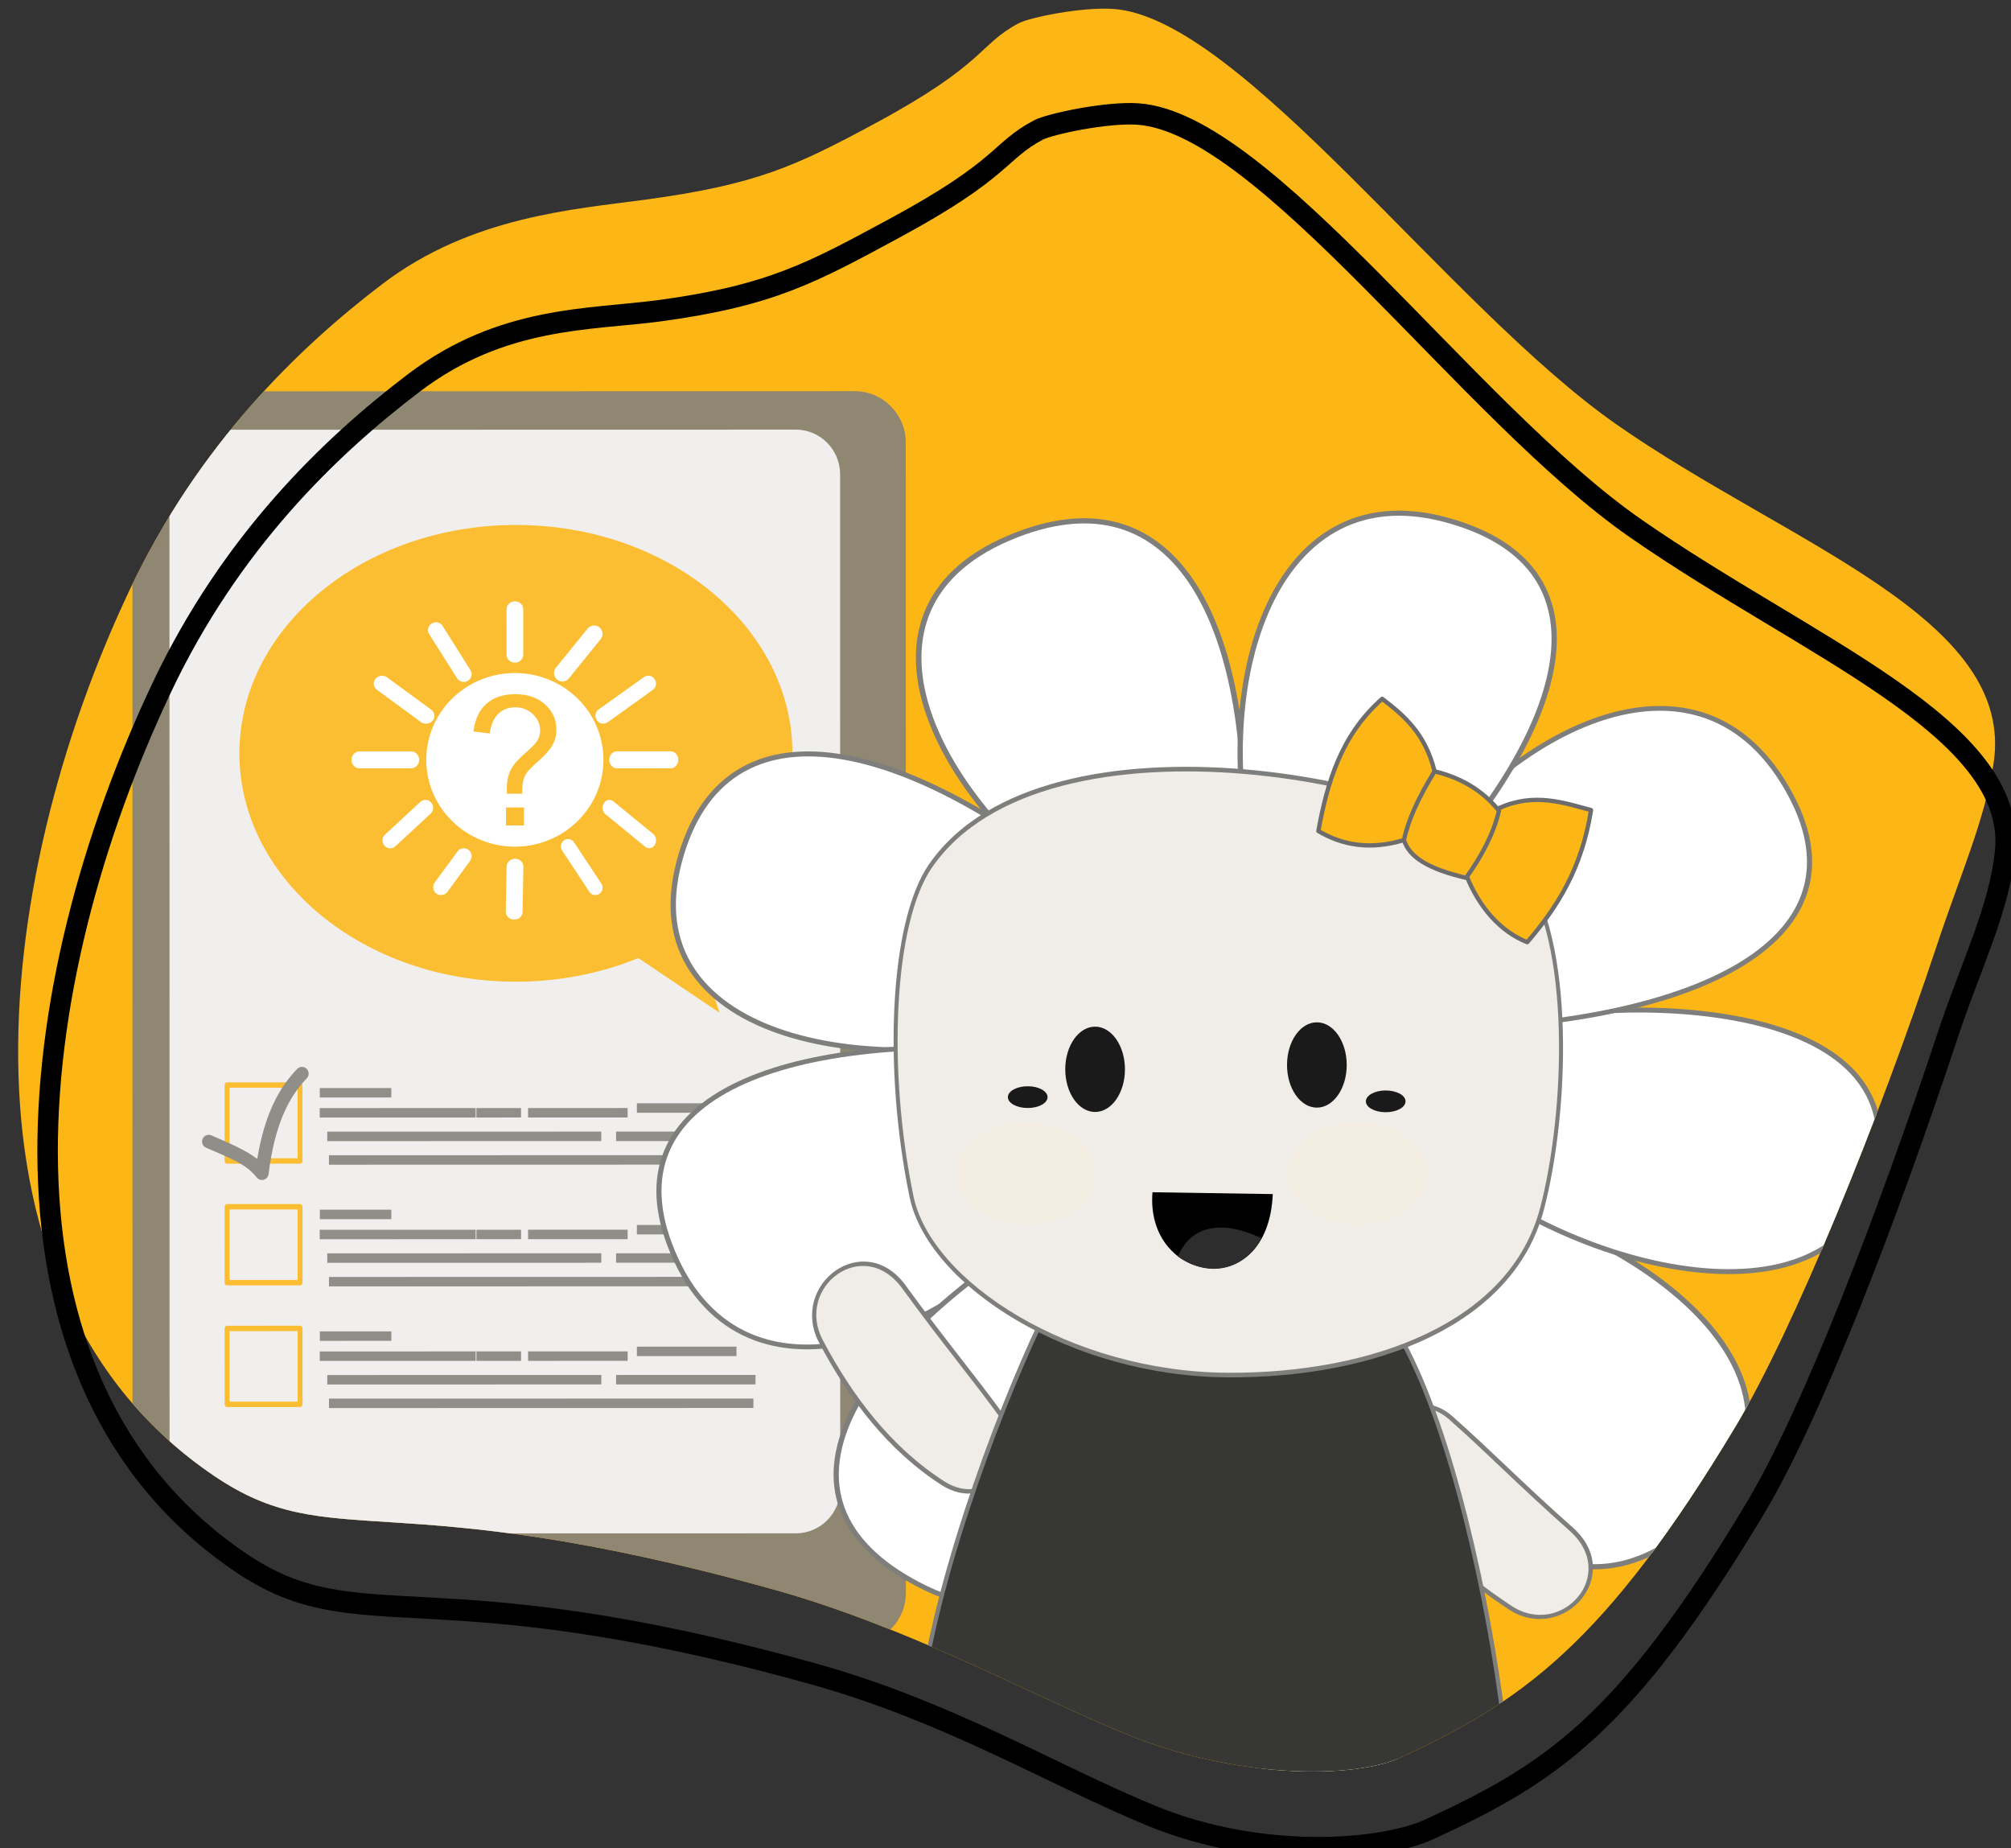 <?xml version="1.0" encoding="UTF-8" standalone="no"?>
<!DOCTYPE svg PUBLIC "-//W3C//DTD SVG 1.1//EN" "http://www.w3.org/Graphics/SVG/1.1/DTD/svg11.dtd">
<svg width="100%" height="100%" viewBox="0 0 234 215" version="1.1" xmlns="http://www.w3.org/2000/svg" xmlns:xlink="http://www.w3.org/1999/xlink" xml:space="preserve" xmlns:serif="http://www.serif.com/" style="fill-rule:evenodd;clip-rule:evenodd;stroke-linecap:round;stroke-linejoin:round;stroke-miterlimit:1.5;">
    <rect x="0" y="0" width="234" height="215" fill="#333333" stroke="none"/>
    <g transform="matrix(1,0,0,1,-9727.88,-17.241)">
        <g transform="matrix(1.815,0,0,1,-6425.26,0)">
            <g transform="matrix(0.052,0,0,0.095,9048.76,-273.755)">
                <g transform="matrix(3.183,0.107,-0.112,3.313,-4091.2,-1820.37)">
                    <path d="M588.522,1559.9C556.52,1584.77 519.263,1621.69 494.623,1675.98C444.262,1786.95 432.256,1938.27 538.754,2002.19C585.534,2030.27 606.049,2002.32 756.419,2037.09C809.28,2049.31 855.449,2072.06 894.462,2085.97C937.988,2101.49 983.864,2099.84 1001.6,2091.3C1047.41,2069.25 1079.05,2046.89 1126.83,1964.78C1147.92,1928.53 1177.99,1850.77 1198.4,1784.73C1206.43,1758.75 1215.08,1738.47 1217.9,1717.38C1225.18,1662.97 1136.18,1638.77 1067.97,1596.64C1001.4,1555.53 917.135,1451.03 867.627,1449.32C855.44,1448.9 835.385,1453.49 831.181,1455.78C815.869,1464.16 819.281,1470.95 777.053,1494.48C746.346,1511.58 731.596,1518.67 688.759,1525.63C661.862,1530.01 621.961,1533.91 588.522,1559.9Z" style="fill:rgb(252,182,21);"/>
                    <clipPath id="_clip1">
                        <path d="M588.522,1559.9C556.52,1584.77 519.263,1621.69 494.623,1675.98C444.262,1786.95 432.256,1938.27 538.754,2002.19C585.534,2030.27 606.049,2002.32 756.419,2037.09C809.28,2049.31 855.449,2072.06 894.462,2085.97C937.988,2101.49 983.864,2099.84 1001.6,2091.3C1047.41,2069.25 1079.05,2046.89 1126.83,1964.78C1147.92,1928.53 1177.99,1850.77 1198.4,1784.73C1206.43,1758.75 1215.08,1738.47 1217.9,1717.38C1225.18,1662.97 1136.18,1638.77 1067.97,1596.64C1001.4,1555.53 917.135,1451.03 867.627,1449.32C855.44,1448.9 835.385,1453.49 831.181,1455.78C815.869,1464.16 819.281,1470.95 777.053,1494.48C746.346,1511.58 731.596,1518.67 688.759,1525.63C661.862,1530.01 621.961,1533.91 588.522,1559.9Z"/>
                    </clipPath>
                    <g clip-path="url(#_clip1)">
                        <g transform="matrix(2.123,-0.069,0.072,2.04,-8921.34,-1217.59)">
                            <g transform="matrix(1.277,0,0,1,696.58,776.954)">
                                <g transform="matrix(0.956,0,0,1.234,-225.584,-361.756)">
                                    <path d="M3370.7,911.577C3370.7,907.408 3367.28,904.024 3363.07,904.024L3262.88,904.024C3258.67,904.024 3255.25,907.408 3255.25,911.577L3255.25,1080.25C3255.25,1084.42 3258.67,1087.8 3262.88,1087.8L3363.07,1087.8C3367.28,1087.8 3370.7,1084.42 3370.7,1080.25L3370.7,911.577Z" style="fill:rgb(128,128,128);fill-opacity:0.87;"/>
                                </g>
                                <g transform="matrix(0.829,0,0,1.087,193.12,-221.908)">
                                    <path d="M3370.7,911.461C3370.7,907.357 3367.28,904.024 3363.07,904.024L3262.88,904.024C3258.67,904.024 3255.25,907.357 3255.25,911.461L3255.25,1080.37C3255.25,1084.47 3258.67,1087.8 3262.88,1087.8L3363.07,1087.8C3367.28,1087.8 3370.7,1084.47 3370.7,1080.37L3370.7,911.461Z" style="fill:white;fill-opacity:0.87;"/>
                                </g>
                                <g transform="matrix(-1.062,0,0,1.228,6331.24,-491.018)">
                                    <path d="M3229.32,1067.07C3229.32,1048.49 3212.67,1033.41 3192.16,1033.41C3171.66,1033.41 3155.01,1048.49 3155.01,1067.07C3155.01,1077.1 3159.95,1086.6 3168.48,1093L3164.81,1105.31L3175.71,1097.25C3180.83,1099.54 3186.46,1100.73 3192.16,1100.73C3212.67,1100.73 3229.32,1085.64 3229.32,1067.07Z" style="fill:rgb(252,182,21);fill-opacity:0.87;"/>
                                </g>
                                <g transform="matrix(1,0,0,1,-11.258,-19.503)">
                                    <g transform="matrix(0.783,0,0,1.089,450.595,-202.784)">
                                        <rect x="3142.53" y="1011.63" width="13.294" height="12.615" style="fill:none;stroke:rgb(252,182,21);stroke-opacity:0.87;stroke-width:0.9px;"/>
                                    </g>
                                    <g transform="matrix(0.359,0,0,0.788,1790.2,102.254)">
                                        <rect x="3159.41" y="1011.63" width="28.423" height="2.174" style="fill:rgb(144,142,136);"/>
                                    </g>
                                    <g transform="matrix(0.783,0,0,0.788,450.595,105.883)">
                                        <rect x="3159.41" y="1011.63" width="28.423" height="2.174" style="fill:rgb(144,142,136);"/>
                                    </g>
                                    <g transform="matrix(1.376,0,0,0.788,-1421.86,110.152)">
                                        <rect x="3159.41" y="1011.63" width="28.423" height="2.174" style="fill:rgb(144,142,136);"/>
                                    </g>
                                    <g transform="matrix(2.131,0,0,0.788,-3806.97,114.421)">
                                        <rect x="3159.41" y="1011.63" width="28.423" height="2.174" style="fill:rgb(144,142,136);"/>
                                    </g>
                                    <g transform="matrix(0.224,0,0,0.788,2239.07,105.883)">
                                        <rect x="3159.41" y="1011.63" width="28.423" height="2.174" style="fill:rgb(144,142,136);"/>
                                    </g>
                                    <g transform="matrix(0.5,0,0,0.788,1374.44,105.883)">
                                        <rect x="3159.41" y="1011.63" width="28.423" height="2.174" style="fill:rgb(144,142,136);"/>
                                    </g>
                                    <g transform="matrix(0.7,0,0,0.788,755.118,110.152)">
                                        <rect x="3159.41" y="1011.63" width="28.423" height="2.174" style="fill:rgb(144,142,136);"/>
                                    </g>
                                    <g transform="matrix(0.5,0,0,0.788,1389.97,105.027)">
                                        <rect x="3159.41" y="1011.63" width="28.423" height="2.174" style="fill:rgb(144,142,136);"/>
                                    </g>
                                </g>
                                <g transform="matrix(1,0,0,1,-11.258,2.52)">
                                    <g transform="matrix(0.783,0,0,1.089,450.595,-202.784)">
                                        <rect x="3142.53" y="1011.63" width="13.294" height="12.615" style="fill:none;stroke:rgb(252,182,21);stroke-opacity:0.87;stroke-width:0.9px;"/>
                                    </g>
                                    <g transform="matrix(0.359,0,0,0.788,1790.2,102.254)">
                                        <rect x="3159.41" y="1011.63" width="28.423" height="2.174" style="fill:rgb(144,142,136);"/>
                                    </g>
                                    <g transform="matrix(0.783,0,0,0.788,450.595,105.883)">
                                        <rect x="3159.41" y="1011.63" width="28.423" height="2.174" style="fill:rgb(144,142,136);"/>
                                    </g>
                                    <g transform="matrix(1.376,0,0,0.788,-1421.86,110.152)">
                                        <rect x="3159.41" y="1011.63" width="28.423" height="2.174" style="fill:rgb(144,142,136);"/>
                                    </g>
                                    <g transform="matrix(2.131,0,0,0.788,-3806.97,114.421)">
                                        <rect x="3159.41" y="1011.63" width="28.423" height="2.174" style="fill:rgb(144,142,136);"/>
                                    </g>
                                    <g transform="matrix(0.224,0,0,0.788,2239.07,105.883)">
                                        <rect x="3159.41" y="1011.63" width="28.423" height="2.174" style="fill:rgb(144,142,136);"/>
                                    </g>
                                    <g transform="matrix(0.5,0,0,0.788,1374.44,105.883)">
                                        <rect x="3159.41" y="1011.63" width="28.423" height="2.174" style="fill:rgb(144,142,136);"/>
                                    </g>
                                    <g transform="matrix(0.7,0,0,0.788,755.118,110.152)">
                                        <rect x="3159.41" y="1011.63" width="28.423" height="2.174" style="fill:rgb(144,142,136);"/>
                                    </g>
                                    <g transform="matrix(0.5,0,0,0.788,1389.97,105.027)">
                                        <rect x="3159.41" y="1011.63" width="28.423" height="2.174" style="fill:rgb(144,142,136);"/>
                                    </g>
                                </g>
                                <g transform="matrix(1,0,0,1,-11.258,24.543)">
                                    <g transform="matrix(0.783,0,0,1.089,450.595,-202.784)">
                                        <rect x="3142.53" y="1011.63" width="13.294" height="12.615" style="fill:none;stroke:rgb(252,182,21);stroke-opacity:0.87;stroke-width:0.9px;"/>
                                    </g>
                                    <g transform="matrix(0.359,0,0,0.788,1790.2,102.254)">
                                        <rect x="3159.41" y="1011.63" width="28.423" height="2.174" style="fill:rgb(144,142,136);"/>
                                    </g>
                                    <g transform="matrix(0.783,0,0,0.788,450.595,105.883)">
                                        <rect x="3159.41" y="1011.63" width="28.423" height="2.174" style="fill:rgb(144,142,136);"/>
                                    </g>
                                    <g transform="matrix(1.376,0,0,0.788,-1421.86,110.152)">
                                        <rect x="3159.41" y="1011.63" width="28.423" height="2.174" style="fill:rgb(144,142,136);"/>
                                    </g>
                                    <g transform="matrix(2.131,0,0,0.788,-3806.97,114.421)">
                                        <rect x="3159.41" y="1011.63" width="28.423" height="2.174" style="fill:rgb(144,142,136);"/>
                                    </g>
                                    <g transform="matrix(0.224,0,0,0.788,2239.07,105.883)">
                                        <rect x="3159.41" y="1011.63" width="28.423" height="2.174" style="fill:rgb(144,142,136);"/>
                                    </g>
                                    <g transform="matrix(0.5,0,0,0.788,1374.44,105.883)">
                                        <rect x="3159.41" y="1011.63" width="28.423" height="2.174" style="fill:rgb(144,142,136);"/>
                                    </g>
                                    <g transform="matrix(0.7,0,0,0.788,755.118,110.152)">
                                        <rect x="3159.41" y="1011.63" width="28.423" height="2.174" style="fill:rgb(144,142,136);"/>
                                    </g>
                                    <g transform="matrix(0.5,0,0,0.788,1389.97,105.027)">
                                        <rect x="3159.41" y="1011.63" width="28.423" height="2.174" style="fill:rgb(144,142,136);"/>
                                    </g>
                                </g>
                                <g transform="matrix(0.783,0,0,1,450.035,-110.67)">
                                    <path d="M3125.03,1001.38C3128.85,1003.08 3132.17,1004.12 3134.26,1006.76C3134.57,1007.15 3135.08,1007.31 3135.55,1007.18C3136.02,1007.05 3136.37,1006.64 3136.43,1006.15C3137.53,997.222 3140.12,992.193 3143.39,988.823C3143.86,988.34 3143.85,987.567 3143.36,987.098C3142.88,986.63 3142.11,986.641 3141.64,987.124C3138.4,990.458 3135.7,995.26 3134.36,1003.44C3132.14,1001.69 3129.26,1000.59 3126.02,999.152C3125.4,998.88 3124.68,999.158 3124.41,999.773C3124.13,1000.39 3124.41,1001.11 3125.03,1001.38Z" style="fill:rgb(144,142,136);"/>
                                </g>
                                <g transform="matrix(1.713,0,0,2.178,-4735.8,-3118.62)">
                                    <path d="M4480.81,1817.47L4480.74,1821.21C4480.74,1821.58 4481.05,1821.88 4481.43,1821.88C4481.82,1821.89 4482.14,1821.6 4482.14,1821.24L4482.21,1817.49C4482.22,1817.13 4481.91,1816.83 4481.52,1816.82C4481.14,1816.82 4480.82,1817.11 4480.81,1817.47ZM4485.44,1816.15L4487.71,1819.58C4487.9,1819.86 4488.27,1819.93 4488.54,1819.74C4488.82,1819.55 4488.89,1819.16 4488.7,1818.88L4486.43,1815.46C4486.25,1815.18 4485.87,1815.1 4485.6,1815.29C4485.33,1815.49 4485.26,1815.87 4485.44,1816.15ZM4476.72,1816.22L4474.82,1818.8C4474.61,1819.09 4474.67,1819.5 4474.96,1819.72C4475.25,1819.93 4475.66,1819.87 4475.88,1819.58L4477.77,1817C4477.99,1816.7 4477.93,1816.3 4477.63,1816.08C4477.34,1815.87 4476.93,1815.93 4476.72,1816.22ZM4489.05,1813.13L4492.36,1815.83C4492.62,1816.04 4492.97,1815.97 4493.16,1815.68C4493.34,1815.38 4493.28,1814.97 4493.02,1814.76L4489.71,1812.06C4489.45,1811.85 4489.1,1811.91 4488.91,1812.21C4488.73,1812.51 4488.79,1812.92 4489.05,1813.13ZM4473.62,1812.1L4470.69,1814.81C4470.42,1815.05 4470.4,1815.47 4470.64,1815.74C4470.88,1816.01 4471.28,1816.03 4471.54,1815.79L4474.48,1813.08C4474.74,1812.84 4474.77,1812.42 4474.53,1812.15C4474.29,1811.88 4473.89,1811.86 4473.62,1812.1ZM4481.51,1801.39C4485.58,1801.39 4488.88,1804.62 4488.88,1808.61C4488.88,1812.58 4485.58,1815.82 4481.51,1815.82C4477.43,1815.82 4474.12,1812.58 4474.12,1808.61C4474.12,1804.62 4477.43,1801.39 4481.51,1801.39ZM4480.76,1814.06L4480.76,1812.56L4482.26,1812.56L4482.26,1814.06L4480.76,1814.06ZM4480.84,1811.42C4480.83,1811.24 4480.83,1811.11 4480.83,1811.02C4480.83,1810.51 4480.9,1810.06 4481.05,1809.68C4481.16,1809.4 4481.33,1809.12 4481.57,1808.83C4481.75,1808.62 4482.06,1808.31 4482.52,1807.91C4482.97,1807.51 4483.27,1807.19 4483.41,1806.95C4483.54,1806.71 4483.61,1806.45 4483.61,1806.17C4483.61,1805.65 4483.41,1805.2 4483.01,1804.82C4482.61,1804.43 4482.12,1804.24 4481.54,1804.24C4480.98,1804.24 4480.51,1804.41 4480.14,1804.76C4479.76,1805.11 4479.52,1805.66 4479.4,1806.41L4478.05,1806.25C4478.17,1805.25 4478.53,1804.48 4479.13,1803.95C4479.73,1803.42 4480.53,1803.15 4481.52,1803.15C4482.57,1803.15 4483.4,1803.44 4484.03,1804.01C4484.65,1804.58 4484.96,1805.27 4484.96,1806.08C4484.96,1806.55 4484.86,1806.98 4484.64,1807.37C4484.42,1807.77 4483.99,1808.25 4483.35,1808.81C4482.92,1809.19 4482.64,1809.47 4482.51,1809.65C4482.38,1809.84 4482.28,1810.04 4482.21,1810.28C4482.15,1810.51 4482.11,1810.89 4482.1,1811.42L4480.84,1811.42ZM4468.56,1809.31L4472.86,1809.31C4473.23,1809.31 4473.53,1808.99 4473.53,1808.61C4473.53,1808.22 4473.23,1807.9 4472.86,1807.9L4468.56,1807.9C4468.19,1807.9 4467.89,1808.22 4467.89,1808.61C4467.89,1808.99 4468.19,1809.31 4468.56,1809.31ZM4489.99,1809.31L4494.49,1809.31C4494.83,1809.31 4495.11,1808.99 4495.11,1808.61C4495.11,1808.22 4494.83,1807.9 4494.49,1807.9L4489.99,1807.9C4489.65,1807.9 4489.36,1808.22 4489.36,1808.61C4489.36,1808.99 4489.65,1809.31 4489.99,1809.31ZM4470.01,1802.78L4473.67,1805.46C4473.97,1805.68 4474.41,1805.63 4474.65,1805.35C4474.89,1805.07 4474.83,1804.66 4474.53,1804.43L4470.87,1801.76C4470.57,1801.53 4470.13,1801.58 4469.89,1801.87C4469.66,1802.15 4469.71,1802.56 4470.01,1802.78ZM4489.24,1805.48L4492.99,1802.8C4493.28,1802.59 4493.35,1802.18 4493.14,1801.89C4492.94,1801.6 4492.53,1801.53 4492.24,1801.74L4488.48,1804.42C4488.19,1804.62 4488.12,1805.03 4488.33,1805.32C4488.54,1805.62 4488.95,1805.68 4489.24,1805.48ZM4474.36,1798.15L4476.69,1801.83C4476.88,1802.13 4477.28,1802.22 4477.59,1802.03C4477.9,1801.85 4477.99,1801.45 4477.8,1801.15L4475.48,1797.47C4475.28,1797.17 4474.88,1797.08 4474.57,1797.27C4474.27,1797.45 4474.17,1797.85 4474.36,1798.15ZM4486,1801.84L4488.65,1798.58C4488.89,1798.28 4488.85,1797.84 4488.55,1797.6C4488.25,1797.35 4487.81,1797.4 4487.56,1797.7L4484.92,1800.95C4484.67,1801.25 4484.72,1801.69 4485.02,1801.94C4485.32,1802.18 4485.76,1802.14 4486,1801.84ZM4482.2,1799.87L4482.2,1796.09C4482.2,1795.72 4481.89,1795.43 4481.51,1795.43C4481.12,1795.43 4480.81,1795.72 4480.81,1796.09L4480.81,1799.87C4480.81,1800.23 4481.12,1800.53 4481.51,1800.53C4481.89,1800.53 4482.2,1800.23 4482.2,1799.87Z" style="fill:white;"/>
                                </g>
                            </g>
                            <g transform="matrix(-1,0,0,1,5338.78,-25.456)">
                                <g transform="matrix(0.982,0,0,0.91,-86.332,1213.24)">
                                    <g transform="matrix(0.76,0.643,-0.65,0.766,534.577,-421.334)">
                                        <path d="M826,472L852,464C862.064,427.139 851.345,385.021 817.11,394.431C783.225,403.745 793.858,438.071 826,472Z" style="fill:white;stroke:rgb(126,126,125);stroke-width:1.03px;"/>
                                    </g>
                                    <g transform="matrix(-0.026,1,-1,-0.026,1375.88,-336.338)">
                                        <path d="M826,472L852,464C862.064,427.139 851.345,385.021 817.11,394.431C783.225,403.745 793.858,438.071 826,472Z" style="fill:white;stroke:rgb(126,126,125);stroke-width:0.99px;"/>
                                    </g>
                                    <g transform="matrix(-0.627,0.779,-0.779,-0.627,1780.34,160.505)">
                                        <path d="M826,472L852,464C862.064,427.139 851.345,385.021 817.11,394.431C783.225,403.745 793.858,438.071 826,472Z" style="fill:white;stroke:rgb(126,126,125);stroke-width:0.95px;"/>
                                    </g>
                                    <g transform="matrix(-0.971,0.238,-0.238,-0.971,1803,802.822)">
                                        <path d="M826,472L852,464C862.064,427.139 851.345,385.021 817.11,394.431C783.225,403.745 793.858,438.071 826,472Z" style="fill:white;stroke:rgb(126,126,125);stroke-width:0.97px;"/>
                                    </g>
                                    <g transform="matrix(-0.486,-0.874,0.874,-0.486,822.997,1506.8)">
                                        <path d="M826,472L852,464C862.064,427.139 851.345,385.021 817.11,394.431C783.225,403.745 793.858,438.071 826,472Z" style="fill:white;stroke:rgb(126,126,125);stroke-width:1.02px;"/>
                                    </g>
                                    <g transform="matrix(0.144,-0.99,0.99,0.144,229.56,1281.48)">
                                        <path d="M826,472L852,464C857.192,448.406 851.345,385.021 817.11,394.431C783.225,403.745 800.221,449.345 826,472Z" style="fill:white;stroke:rgb(126,126,125);stroke-width:0.98px;"/>
                                    </g>
                                    <g transform="matrix(0.715,-0.7,0.7,0.715,-104.921,744.477)">
                                        <path d="M826,472L852,464C862.064,427.139 851.345,385.021 817.11,394.431C783.225,403.745 793.858,438.071 826,472Z" style="fill:white;stroke:rgb(126,126,125);stroke-width:0.95px;"/>
                                    </g>
                                    <g transform="matrix(0.968,-0.006,0.005,1,24.943,12.985)">
                                        <path d="M826,472L852.853,466.484C862.917,429.623 851.345,385.021 817.11,394.431C783.225,403.745 793.858,438.071 826,472Z" style="fill:white;stroke:rgb(126,126,125);stroke-width:1.01px;"/>
                                    </g>
                                </g>
                                <g transform="matrix(1,0,0,1,-89.669,1169.64)">
                                    <path d="M815,633L841,636C841.891,642.733 841.493,648.694 840,654C839.17,656.951 832.013,657.947 829,655C822.576,648.716 817.832,641.428 815,633Z" style="fill:rgb(240,237,232);stroke:rgb(126,126,125);stroke-width:0.78px;"/>
                                </g>
                                <g transform="matrix(-1,0,0,1,1614.33,1169.64)">
                                    <path d="M815,633L841,636C841.891,642.733 841.493,648.694 840,654C839.17,656.951 832.013,657.947 829,655C822.576,648.716 817.832,641.428 815,633Z" style="fill:rgb(240,237,232);stroke:rgb(126,126,125);stroke-width:0.78px;"/>
                                </g>
                                <g transform="matrix(-0.696,0.528,0.604,0.797,1023.2,836.64)">
                                    <path d="M799,577C812.522,580.541 822.043,582.361 832,585C841.577,587.539 841.144,600.204 830,601C816.828,601.941 803.88,598.796 792,594C780.151,589.217 785.284,573.408 799,577Z" style="fill:rgb(240,237,232);stroke:rgb(126,126,125);stroke-width:0.83px;"/>
                                </g>
                                <g transform="matrix(0.462,-0.741,0.848,0.529,-164.39,2049.03)">
                                    <path d="M799,577C812.522,580.541 822.043,582.361 832,585C841.577,587.539 841.144,600.204 830,601C816.828,601.941 803.88,598.796 792,594C780.151,589.217 785.284,573.408 799,577Z" style="fill:rgb(240,237,232);stroke:rgb(126,126,125);stroke-width:0.83px;"/>
                                </g>
                                <g transform="matrix(0.988,0,0,0.982,-82.073,1183.41)">
                                    <path d="M816.604,554.905C807.497,571.592 800.732,602.717 798,625C808.708,635.846 873.248,643.625 906,625C904.028,602.124 891.739,568.862 883.388,551.343C858.012,551.609 847.09,550.665 816.604,554.905Z" style="fill:rgb(55,55,54);stroke:rgb(126,126,125);stroke-width:0.79px;"/>
                                </g>
                                <g transform="matrix(0.661,0.121,-0.14,0.762,155.319,1129.37)">
                                    <path d="M939.981,524.238C929.179,543.251 939.582,582.67 950.837,603.401C964.6,628.75 1004.07,634.563 1042.44,628.357C1084.66,621.529 1117.87,594.638 1118.42,573.869C1119.24,543.226 1110.29,509.981 1097.33,498.764C1058.35,465.033 952.844,501.597 939.981,524.238Z" style="fill:rgb(240,237,232);stroke:rgb(126,126,125);stroke-width:1.08px;"/>
                                </g>
                                <g transform="matrix(1,0,0,1,-87.725,1183.25)">
                                    <g transform="matrix(1.138,0,0,1.196,-554.897,-94.172)">
                                        <ellipse cx="1215.29" cy="492.568" rx="4.78" ry="6.455" style="fill:rgb(26,26,26);"/>
                                    </g>
                                    <g transform="matrix(1.138,0,0,1.196,-514.482,-93.395)">
                                        <ellipse cx="1215.29" cy="492.568" rx="4.78" ry="6.455" style="fill:rgb(26,26,26);"/>
                                    </g>
                                    <g transform="matrix(1.273,0,0,1.903,-716.458,-462.744)">
                                        <ellipse cx="1207.55" cy="513.576" rx="9.969" ry="4.861" style="fill:rgb(254,237,209);fill-opacity:0.25;"/>
                                    </g>
                                    <g transform="matrix(1.273,0,0,1.903,-656.108,-462.744)">
                                        <ellipse cx="1207.55" cy="513.576" rx="9.969" ry="4.861" style="fill:rgb(254,237,209);fill-opacity:0.25;"/>
                                    </g>
                                    <g transform="matrix(1.099,0,0,2.103,-506.065,-545.95)">
                                        <ellipse cx="1202.57" cy="498.086" rx="3.289" ry="0.936" style="fill:rgb(26,26,26);"/>
                                    </g>
                                    <g transform="matrix(1.099,0,0,2.103,-440.826,-546.727)">
                                        <ellipse cx="1202.57" cy="498.086" rx="3.289" ry="0.936" style="fill:rgb(26,26,26);"/>
                                    </g>
                                    <g transform="matrix(1,0,0,1,-131.993,-917.201)">
                                        <path d="M968.134,1435.51L990.058,1435.17C991.396,1451.56 968.988,1455.35 968.134,1435.51Z"/>
                                    </g>
                                </g>
                                <g transform="matrix(0.855,0.131,-0.131,0.855,-80.117,1134.22)">
                                    <g transform="matrix(0.988,-0.157,0.157,0.988,114.725,119.92)">
                                        <path d="M825.787,435.959C827.782,428.096 832.261,424.333 836.908,420.847C845.502,428.438 848.39,438.406 850.199,448.57C845.04,451.589 839.137,452.492 832.168,450.367L825.787,435.959Z" style="fill:rgb(252,182,21);stroke:rgb(108,108,108);stroke-width:0.9px;"/>
                                    </g>
                                    <g transform="matrix(-0.496,0.868,0.868,0.496,1017.51,-501.171)">
                                        <path d="M824.548,435.735C826.544,427.871 832.261,424.333 836.908,420.847C845.248,429.915 848.395,439.007 850.199,448.57C845.04,451.589 838.184,452.017 831.216,449.891L824.548,435.735Z" style="fill:rgb(252,182,21);stroke:rgb(108,108,108);stroke-width:0.9px;"/>
                                    </g>
                                    <g transform="matrix(0.988,-0.157,0.157,0.988,114.725,119.92)">
                                        <path d="M812.181,444.133C815.828,439.691 820.486,437.204 825.787,435.959C829.148,441.417 831.295,446.159 832.168,450.367C830.998,453.983 826.91,456.4 819.037,458.199C815.841,453.73 813.338,449.057 812.181,444.133Z" style="fill:rgb(252,182,21);stroke:rgb(108,108,108);stroke-width:0.9px;"/>
                                    </g>
                                </g>
                                <g transform="matrix(1,0,0,1,-219.67,266.065)">
                                    <path d="M970.124,1443.47C972.325,1447.81 978.273,1451.56 985.385,1446.79C983.124,1441.47 977.94,1439.9 970.124,1443.47Z" style="fill:rgb(45,45,45);"/>
                                </g>
                            </g>
                        </g>
                    </g>
                </g>
                <g transform="matrix(3.183,0.107,-0.112,3.313,-4058.98,-1704.12)">
                    <path d="M590.49,1561.42C558.488,1586.29 521.536,1622.79 496.896,1677.09C446.535,1788.05 432.368,1935.27 538.865,1999.19C585.645,2027.27 611.274,1998.28 761.644,2033.05C814.504,2045.27 855.267,2067.27 894.28,2081.18C937.806,2096.7 984.49,2091.3 1002.23,2082.76C1048.04,2060.71 1076.21,2042.46 1123.99,1960.36C1145.09,1924.11 1172.04,1849.02 1192.44,1782.98C1200.47,1757 1210.76,1735.78 1212.24,1714.56C1215.42,1668.8 1133.16,1641.91 1064.95,1599.79C998.379,1558.67 916.661,1454.79 867.152,1453.09C854.966,1452.67 833.086,1457.91 828.882,1460.21C813.569,1468.58 816.421,1474.91 774.193,1498.43C743.486,1515.54 727.753,1524.68 684.916,1531.65C658.019,1536.02 623.929,1535.43 590.49,1561.42Z" style="fill:none;stroke:black;stroke-width:7.93px;"/>
                </g>
            </g>
        </g>
    </g>
</svg>
